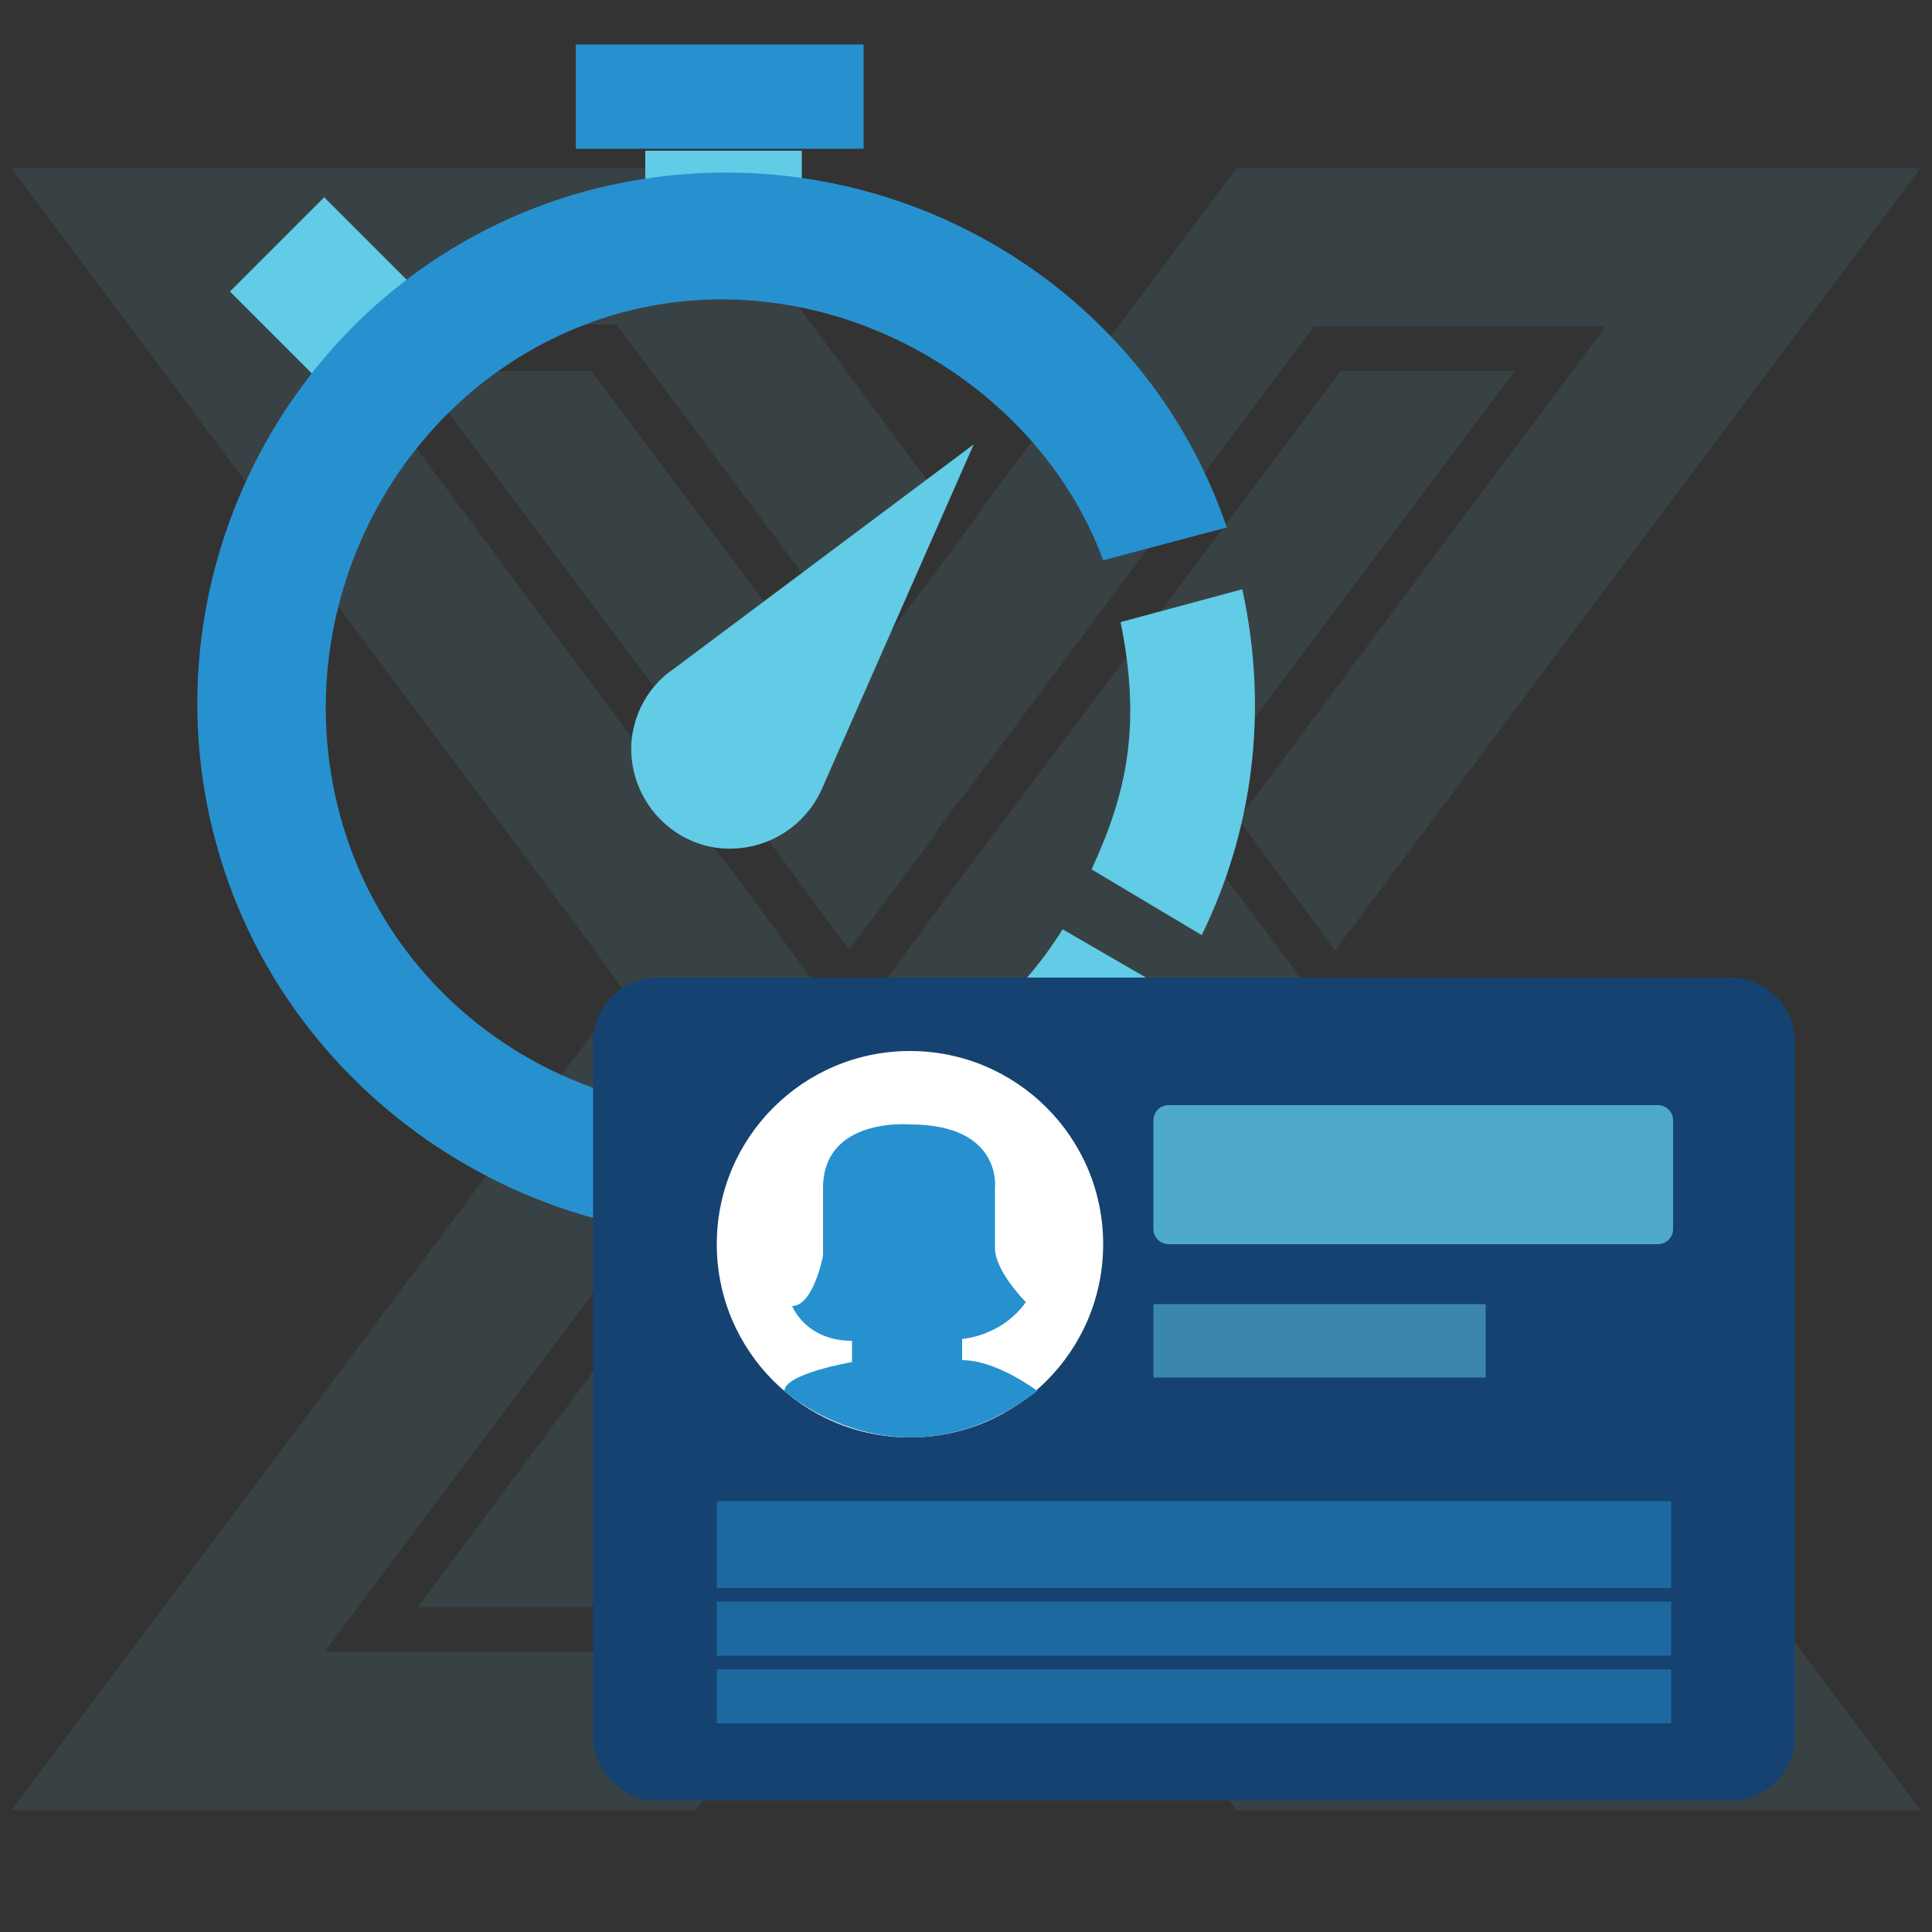 <?xml version="1.0" encoding="utf-8"?>
<!-- Generator: Adobe Illustrator 21.0.0, SVG Export Plug-In . SVG Version: 6.00 Build 0)  -->
<svg version="1.1" id="Layer_1" xmlns="http://www.w3.org/2000/svg" xmlns:xlink="http://www.w3.org/1999/xlink" x="0px" y="0px"
	 viewBox="0 0 100 100" style="enable-background:new 0 0 100 100;" xml:space="preserve">
<rect x="0" y="0" width="100" height="100" fill="#333333" stroke="none"/>
<style type="text/css">
	.st0{opacity:0.1;}
	.st1{fill:#62CBE6;}
	.st2{fill:#2791CF;}
	.st3{fill:#154270;}
	.st4{fill:#FFFFFF;}
	.st5{opacity:0.75;fill:#62CBE6;}
	.st6{opacity:0.5;fill:#62CBE6;}
	.st7{opacity:0.5;fill:#2791CF;}
</style>
<g class="st0">
	<path class="st1" d="M50,61.3l-5,6.7l0,0l5,6.7l5-6.8L50,61.3z M42.4,51.2l-5-6.7l0,0l-1.5-2L16.8,16.8h15.1l11.5,15.4l5-6.8
		L36,8.7H0.6l30.2,40.5l1.5,2.1l6.6,8.8l4.5,6l5-6.8l-4.5-6L42.4,51.2z M50,27.5l-5,6.8l5,6.7l5-6.7l0,0L50,27.5z M69.2,53.2
		l-1.5-2.1l-6.6-8.8l-4.5-6l-5,6.8l4.5,6l1.5,2.1l5,6.7l0,0l1.5,2l19.1,25.6H68.1L56.6,70.1l-5,6.8L64,93.7h35.4L69.2,53.2z"/>
	<g>
		<polygon class="st1" points="48.5,43.1 44,49.1 38.9,42.3 21.6,19.2 30.6,19.2 43.4,36.3 		"/>
	</g>
	<g>
		<polygon class="st1" points="54.5,51.2 50,57.2 45.5,51.2 50,45.1 		"/>
	</g>
	<g>
		<polygon class="st1" points="78.4,83.2 69.4,83.2 56.6,66 51.5,59.3 56,53.2 61.1,60 		"/>
	</g>
	<g>
		<polygon class="st1" points="78.4,19.2 61.1,42.3 56,49.1 54.5,51.2 50,57.2 48.5,59.3 43.4,66 30.6,83.2 21.6,83.2 38.9,60 
			44,53.2 45.5,51.2 50,45.1 51.5,43.1 56.6,36.3 69.4,19.2 		"/>
	</g>
	<path class="st1" d="M37.4,44.4L37.4,44.4l-5,6.7l5,6.8l5-6.7L37.4,44.4z M64,8.7L51.5,25.4L50,27.5l-6.6,8.8l-4.5,6l5,6.8l4.5-6
		L50,41l5-6.7l0,0l1.5-2l11.5-15.4h15.1L64.1,42.4l5,6.8L99.4,8.7H64z M62.6,44.4l-5,6.7l5,6.7l0,0l5-6.7L62.6,44.4z M51.5,59.3
		L50,61.3l-5,6.7l0,0l-1.5,2L31.9,85.5H16.8L35.9,60l-5-6.8L0.6,93.7H36l12.5-16.7l1.5-2.1l6.6-8.8l4.5-6l-5-6.8L51.5,59.3z"/>
</g>
<g>
	<g>
		<rect x="33.4" y="7.8" class="st1" width="8.1" height="3"/>
		<rect x="29.8" y="2.3" class="st2" width="14.9" height="5.4"/>
		<rect x="14.2" y="11.3" transform="matrix(0.707 -0.707 0.707 0.707 -6.127 17.139)" class="st1" width="6.9" height="9.4"/>
	</g>
	<g>
		<path class="st1" d="M32.7,39.3c0.3,2.8,2.8,4.9,5.6,4.6c2-0.2,3.6-1.5,4.3-3.2l0,0L50.4,23L34.9,34.6l0,0
			C33.4,35.6,32.5,37.4,32.7,39.3z"/>
		<path class="st1" d="M62.2,48.4c2.6-5.3,3.5-11.5,2.1-17.9L58,32.2c1.1,5.4,0.3,8.9-1.5,12.8L62.2,48.4z"/>
		<path class="st1" d="M45.1,56.2l1.7,6.3c6.2-2.2,10.7-6,13.9-11.1l-5.7-3.3C52.7,51.8,49.2,54.7,45.1,56.2z"/>
		<path class="st2" d="M42,57.1c-10.7,2.2-21.5-4.2-24.4-14.9c-3-11.1,3.4-22.9,14.5-26c10.6-2.9,21.6,3.5,25,12.8l6.4-1.7
			C58.9,13.8,44.4,6.1,30.3,9.9c-14.6,4-23.1,19.3-19.1,33.8c3.9,14.2,18.6,22.8,32.5,19.7L42,57.1z"/>
	</g>
</g>
<g>
	<path class="st3" d="M89.7,93.2H34c-1.8,0-3.3-1.5-3.3-3.3v-36c0-1.8,1.5-3.3,3.3-3.3h55.6c1.8,0,3.3,1.5,3.3,3.3v36
		C92.9,91.7,91.4,93.2,89.7,93.2z"/>
	<circle class="st4" cx="47.1" cy="64.4" r="10"/>
	<path class="st2" d="M40.6,72c0,0,6,5.4,13.1,0c0,0-2.1-1.6-3.9-1.6v-1.1c0,0,2-0.1,3.3-1.9c0,0-1.6-1.6-1.6-2.8v-3.1
		c0,0,0.4-3.3-4.4-3.3c0,0-4.5-0.4-4.5,3.3V65c0,0-0.5,2.6-1.6,2.6c0,0,0.7,1.8,3.1,1.8v1.1C44.1,70.5,40.6,71.1,40.6,72z"/>
	<path class="st5" d="M85.8,64.4H60.5c-0.4,0-0.8-0.3-0.8-0.8v-5.6c0-0.4,0.3-0.8,0.8-0.8h25.3c0.4,0,0.8,0.3,0.8,0.8v5.6
		C86.6,64.1,86.2,64.4,85.8,64.4z"/>
	<rect x="59.7" y="67.5" class="st6" width="17.2" height="3.8"/>
	<rect x="37.1" y="77.7" class="st7" width="49.4" height="4.5"/>
	<rect x="37.1" y="82.9" class="st7" width="49.4" height="2.8"/>
	<rect x="37.1" y="86.4" class="st7" width="49.4" height="2.8"/>
</g>
</svg>
